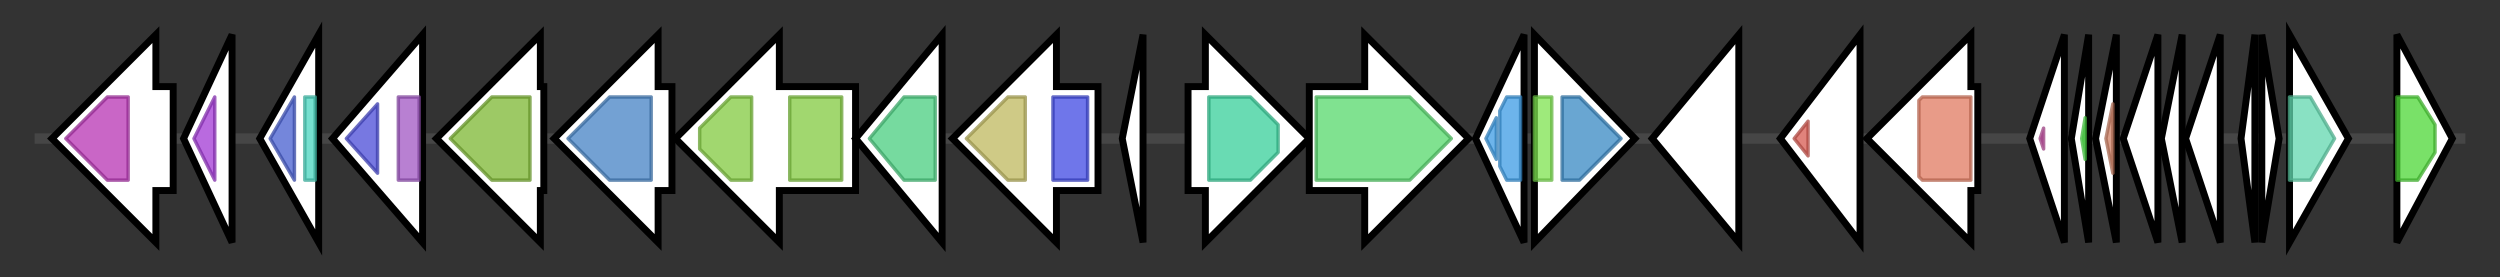 <svg version="1.1" baseProfile="full" xmlns="http://www.w3.org/2000/svg" width="721.767" height="80">
	<rect width="100%" height="100%" fill="#333333" stroke="none"/>
	<g>
		<line x1="10" y1="40.0" x2="711.767" y2="40.0" style="stroke:rgb(70,70,70); stroke-width:3 "/>
		<g>
			<title> (ctg3_346)</title>
			<polygon class=" (ctg3_346)" points="50,25 45,25 45,10 15,40 45,70 45,55 50,55" fill="rgb(255,255,255)" fill-opacity="1.0" stroke="rgb(0,0,0)" stroke-width="2"  />
			<g>
				<title>Abhydrolase_3 (PF07859)
"alpha/beta hydrolase fold"</title>
				<polygon class="PF07859" points="19,40 31,28 37,28 37,52 31,52" stroke-linejoin="round" width="20" height="24" fill="rgb(183,51,179)" stroke="rgb(146,40,143)" stroke-width="1" opacity="0.75" />
			</g>
		</g>
		<g>
			<title> (ctg3_347)</title>
			<polygon class=" (ctg3_347)" points="53,40 67,10 67,70" fill="rgb(255,255,255)" fill-opacity="1.0" stroke="rgb(0,0,0)" stroke-width="2"  />
			<g>
				<title>OsmC (PF02566)
"OsmC-like protein"</title>
				<polygon class="PF02566" points="56,40 62,28 62,28 62,52 62,52" stroke-linejoin="round" width="9" height="24" fill="rgb(161,56,212)" stroke="rgb(128,44,169)" stroke-width="1" opacity="0.75" />
			</g>
		</g>
		<g>
			<title> (ctg3_348)</title>
			<polygon class=" (ctg3_348)" points="75,40 92,10 92,70" fill="rgb(255,255,255)" fill-opacity="1.0" stroke="rgb(0,0,0)" stroke-width="2"  />
			<g>
				<title>TetR_C_13 (PF16925)
"Tetracyclin repressor-like, C-terminal domain"</title>
				<polygon class="PF16925" points="78,40 85,28 85,28 85,52 85,52" stroke-linejoin="round" width="10" height="24" fill="rgb(70,93,207)" stroke="rgb(56,74,165)" stroke-width="1" opacity="0.75" />
			</g>
			<g>
				<title>TetR_N (PF00440)
"Bacterial regulatory proteins, tetR family"</title>
				<rect class="PF00440" x="88" y="28" stroke-linejoin="round" width="3" height="24" fill="rgb(73,212,190)" stroke="rgb(58,169,152)" stroke-width="1" opacity="0.75" />
			</g>
		</g>
		<g>
			<title> (ctg3_349)</title>
			<polygon class=" (ctg3_349)" points="96,40 122,10 122,70" fill="rgb(255,255,255)" fill-opacity="1.0" stroke="rgb(0,0,0)" stroke-width="2"  />
			<g>
				<title>FCD (PF07729)
"FCD domain"</title>
				<polygon class="PF07729" points="100,40 109,30 109,50" stroke-linejoin="round" width="12" height="24" fill="rgb(74,75,215)" stroke="rgb(59,60,172)" stroke-width="1" opacity="0.75" />
			</g>
			<g>
				<title>GntR (PF00392)
"Bacterial regulatory proteins, gntR family"</title>
				<rect class="PF00392" x="115" y="28" stroke-linejoin="round" width="6" height="24" fill="rgb(160,85,194)" stroke="rgb(127,68,155)" stroke-width="1" opacity="0.75" />
			</g>
		</g>
		<g>
			<title> (ctg3_350)</title>
			<polygon class=" (ctg3_350)" points="157,25 156,25 156,10 126,40 156,70 156,55 157,55" fill="rgb(255,255,255)" fill-opacity="1.0" stroke="rgb(0,0,0)" stroke-width="2"  />
			<g>
				<title>Peripla_BP_4 (PF13407)
"Periplasmic binding protein domain"</title>
				<polygon class="PF13407" points="130,40 142,28 153,28 153,52 142,52" stroke-linejoin="round" width="25" height="24" fill="rgb(124,182,50)" stroke="rgb(99,145,39)" stroke-width="1" opacity="0.75" />
			</g>
		</g>
		<g>
			<title> (ctg3_351)</title>
			<polygon class=" (ctg3_351)" points="194,25 190,25 190,10 160,40 190,70 190,55 194,55" fill="rgb(255,255,255)" fill-opacity="1.0" stroke="rgb(0,0,0)" stroke-width="2"  />
			<g>
				<title>BPD_transp_2 (PF02653)
"Branched-chain amino acid transport system / permease component"</title>
				<polygon class="PF02653" points="164,40 176,28 188,28 188,52 176,52" stroke-linejoin="round" width="27" height="24" fill="rgb(69,130,196)" stroke="rgb(55,104,156)" stroke-width="1" opacity="0.75" />
			</g>
		</g>
		<g>
			<title> (ctg3_352)</title>
			<polygon class=" (ctg3_352)" points="247,25 225,25 225,10 195,40 225,70 225,55 247,55" fill="rgb(255,255,255)" fill-opacity="1.0" stroke="rgb(0,0,0)" stroke-width="2"  />
			<g>
				<title>ABC_tran (PF00005)
"ABC transporter"</title>
				<polygon class="PF00005" points="202,37 211,28 217,28 217,52 211,52 202,43" stroke-linejoin="round" width="15" height="24" fill="rgb(129,201,63)" stroke="rgb(103,160,50)" stroke-width="1" opacity="0.75" />
			</g>
			<g>
				<title>ABC_tran (PF00005)
"ABC transporter"</title>
				<rect class="PF00005" x="228" y="28" stroke-linejoin="round" width="15" height="24" fill="rgb(129,201,63)" stroke="rgb(103,160,50)" stroke-width="1" opacity="0.75" />
			</g>
		</g>
		<g>
			<title> (ctg3_353)</title>
			<polygon class=" (ctg3_353)" points="247,40 272,10 272,70" fill="rgb(255,255,255)" fill-opacity="1.0" stroke="rgb(0,0,0)" stroke-width="2"  />
			<g>
				<title>adh_short_C2 (PF13561)
"Enoyl-(Acyl carrier protein) reductase"</title>
				<polygon class="PF13561" points="251,40 261,28 270,28 270,52 261,52" stroke-linejoin="round" width="23" height="24" fill="rgb(73,205,127)" stroke="rgb(58,164,101)" stroke-width="1" opacity="0.75" />
			</g>
		</g>
		<g>
			<title> (ctg3_354)</title>
			<polygon class=" (ctg3_354)" points="317,25 305,25 305,10 275,40 305,70 305,55 317,55" fill="rgb(255,255,255)" fill-opacity="1.0" stroke="rgb(0,0,0)" stroke-width="2"  />
			<g>
				<title>MR_MLE_C (PF13378)
"Enolase C-terminal domain-like"</title>
				<polygon class="PF13378" points="279,40 291,28 296,28 296,52 291,52" stroke-linejoin="round" width="21" height="24" fill="rgb(191,184,94)" stroke="rgb(152,147,75)" stroke-width="1" opacity="0.75" />
			</g>
			<g>
				<title>MR_MLE_N (PF02746)
"Mandelate racemase / muconate lactonizing enzyme, N-terminal domain"</title>
				<rect class="PF02746" x="304" y="28" stroke-linejoin="round" width="10" height="24" fill="rgb(63,73,226)" stroke="rgb(50,58,180)" stroke-width="1" opacity="0.75" />
			</g>
		</g>
		<g>
			<title> (ctg3_355)</title>
			<polygon class=" (ctg3_355)" points="324,40 330,10 330,70" fill="rgb(255,255,255)" fill-opacity="1.0" stroke="rgb(0,0,0)" stroke-width="2"  />
		</g>
		<g>
			<title> (ctg3_356)</title>
			<polygon class=" (ctg3_356)" points="343,25 348,25 348,10 378,40 348,70 348,55 343,55" fill="rgb(255,255,255)" fill-opacity="1.0" stroke="rgb(0,0,0)" stroke-width="2"  />
			<g>
				<title>Terpene_syn_C_2 (PF19086)
"Terpene synthase family 2, C-terminal metal binding"</title>
				<polygon class="PF19086" points="349,28 361,28 369,36 369,44 361,52 349,52" stroke-linejoin="round" width="20" height="24" fill="rgb(55,207,154)" stroke="rgb(43,165,123)" stroke-width="1" opacity="0.75" />
			</g>
		</g>
		<g>
			<title> (ctg3_357)</title>
			<polygon class=" (ctg3_357)" points="378,25 394,25 394,10 424,40 394,70 394,55 378,55" fill="rgb(255,255,255)" fill-opacity="1.0" stroke="rgb(0,0,0)" stroke-width="2"  />
			<g>
				<title>p450 (PF00067)
"Cytochrome P450"</title>
				<polygon class="PF00067" points="380,28 407,28 419,40 407,52 380,52" stroke-linejoin="round" width="43" height="24" fill="rgb(85,216,107)" stroke="rgb(68,172,85)" stroke-width="1" opacity="0.75" />
			</g>
		</g>
		<g>
			<title> (ctg3_358)</title>
			<polygon class=" (ctg3_358)" points="426,40 440,10 440,70" fill="rgb(255,255,255)" fill-opacity="1.0" stroke="rgb(0,0,0)" stroke-width="2"  />
			<g>
				<title>BTP (PF05232)
"Chlorhexidine efflux transporter"</title>
				<polygon class="PF05232" points="429,40 432,34 432,46" stroke-linejoin="round" width="6" height="24" fill="rgb(60,155,228)" stroke="rgb(47,124,182)" stroke-width="1" opacity="0.75" />
			</g>
			<g>
				<title>BTP (PF05232)
"Chlorhexidine efflux transporter"</title>
				<polygon class="PF05232" points="433,32 435,28 439,28 439,52 435,52 433,48" stroke-linejoin="round" width="6" height="24" fill="rgb(60,155,228)" stroke="rgb(47,124,182)" stroke-width="1" opacity="0.75" />
			</g>
		</g>
		<g>
			<title> (ctg3_359)</title>
			<polygon class=" (ctg3_359)" points="443,10 472,40 443,70" fill="rgb(255,255,255)" fill-opacity="1.0" stroke="rgb(0,0,0)" stroke-width="2"  />
			<g>
				<title>HTH_1 (PF00126)
"Bacterial regulatory helix-turn-helix protein, lysR family"</title>
				<rect class="PF00126" x="443" y="28" stroke-linejoin="round" width="5" height="24" fill="rgb(125,227,79)" stroke="rgb(99,181,63)" stroke-width="1" opacity="0.75" />
			</g>
			<g>
				<title>LysR_substrate (PF03466)
"LysR substrate binding domain"</title>
				<polygon class="PF03466" points="451,28 456,28 468,40 456,52 451,52" stroke-linejoin="round" width="20" height="24" fill="rgb(55,136,195)" stroke="rgb(44,108,156)" stroke-width="1" opacity="0.75" />
			</g>
		</g>
		<g>
			<title> (ctg3_360)</title>
			<polygon class=" (ctg3_360)" points="477,40 502,10 502,70" fill="rgb(255,255,255)" fill-opacity="1.0" stroke="rgb(0,0,0)" stroke-width="2"  />
		</g>
		<g>
			<title> (ctg3_361)</title>
			<polygon class=" (ctg3_361)" points="514,40 537,10 537,70" fill="rgb(255,255,255)" fill-opacity="1.0" stroke="rgb(0,0,0)" stroke-width="2"  />
			<g>
				<title>FR47 (PF08445)
"FR47-like protein"</title>
				<polygon class="PF08445" points="518,40 522,35 522,45" stroke-linejoin="round" width="8" height="24" fill="rgb(215,89,80)" stroke="rgb(172,71,64)" stroke-width="1" opacity="0.75" />
			</g>
		</g>
		<g>
			<title> (ctg3_362)</title>
			<polygon class=" (ctg3_362)" points="571,25 569,25 569,10 539,40 569,70 569,55 571,55" fill="rgb(255,255,255)" fill-opacity="1.0" stroke="rgb(0,0,0)" stroke-width="2"  />
			<g>
				<title>Glycos_transf_2 (PF00535)
"Glycosyl transferase family 2"</title>
				<polygon class="PF00535" points="554,29 555,28 569,28 569,52 555,52 554,51" stroke-linejoin="round" width="15" height="24" fill="rgb(224,122,96)" stroke="rgb(179,97,76)" stroke-width="1" opacity="0.75" />
			</g>
		</g>
		<g>
			<title> (ctg3_363)</title>
			<polygon class=" (ctg3_363)" points="586,40 596,10 596,70" fill="rgb(255,255,255)" fill-opacity="1.0" stroke="rgb(0,0,0)" stroke-width="2"  />
			<g>
				<title>DUF2795 (PF11387)
"Protein of unknown function (DUF2795)"</title>
				<polygon class="PF11387" points="589,40 590,37 590,43" stroke-linejoin="round" width="4" height="24" fill="rgb(193,75,159)" stroke="rgb(154,60,127)" stroke-width="1" opacity="0.75" />
			</g>
		</g>
		<g>
			<title> (ctg3_364)</title>
			<polygon class=" (ctg3_364)" points="598,40 603,10 603,70" fill="rgb(255,255,255)" fill-opacity="1.0" stroke="rgb(0,0,0)" stroke-width="2"  />
			<g>
				<title>DUF1328 (PF07043)
"Protein of unknown function (DUF1328)"</title>
				<polygon class="PF07043" points="601,40 602,34 602,46" stroke-linejoin="round" width="3" height="24" fill="rgb(81,228,74)" stroke="rgb(64,182,59)" stroke-width="1" opacity="0.75" />
			</g>
		</g>
		<g>
			<title> (ctg3_365)</title>
			<polygon class=" (ctg3_365)" points="605,40 611,10 611,70" fill="rgb(255,255,255)" fill-opacity="1.0" stroke="rgb(0,0,0)" stroke-width="2"  />
			<g>
				<title>DUF3008 (PF11450)
"Protein of unknwon function (DUF3008)"</title>
				<polygon class="PF11450" points="608,40 610,30 610,50" stroke-linejoin="round" width="5" height="24" fill="rgb(205,127,99)" stroke="rgb(164,101,79)" stroke-width="1" opacity="0.75" />
			</g>
		</g>
		<g>
			<title> (ctg3_366)</title>
			<polygon class=" (ctg3_366)" points="613,40 623,10 623,70" fill="rgb(255,255,255)" fill-opacity="1.0" stroke="rgb(0,0,0)" stroke-width="2"  />
		</g>
		<g>
			<title> (ctg3_367)</title>
			<polygon class=" (ctg3_367)" points="624,40 630,10 630,70" fill="rgb(255,255,255)" fill-opacity="1.0" stroke="rgb(0,0,0)" stroke-width="2"  />
		</g>
		<g>
			<title> (ctg3_368)</title>
			<polygon class=" (ctg3_368)" points="631,40 641,10 641,70" fill="rgb(255,255,255)" fill-opacity="1.0" stroke="rgb(0,0,0)" stroke-width="2"  />
		</g>
		<g>
			<title> (ctg3_369)</title>
			<polygon class=" (ctg3_369)" points="647,40 651,10 651,70" fill="rgb(255,255,255)" fill-opacity="1.0" stroke="rgb(0,0,0)" stroke-width="2"  />
		</g>
		<g>
			<title> (ctg3_370)</title>
			<polygon class=" (ctg3_370)" points="653,10 658,40 653,70" fill="rgb(255,255,255)" fill-opacity="1.0" stroke="rgb(0,0,0)" stroke-width="2"  />
		</g>
		<g>
			<title> (ctg3_371)</title>
			<polygon class=" (ctg3_371)" points="661,10 678,40 661,70" fill="rgb(255,255,255)" fill-opacity="1.0" stroke="rgb(0,0,0)" stroke-width="2"  />
			<g>
				<title>DUF892 (PF05974)
"Domain of unknown function (DUF892)"</title>
				<polygon class="PF05974" points="661,28 667,28 674,40 667,52 661,52" stroke-linejoin="round" width="15" height="24" fill="rgb(98,215,174)" stroke="rgb(78,172,139)" stroke-width="1" opacity="0.75" />
			</g>
		</g>
		<g>
			<title> (ctg3_372)</title>
			<polygon class=" (ctg3_372)" points="692,10 708,40 692,70" fill="rgb(255,255,255)" fill-opacity="1.0" stroke="rgb(0,0,0)" stroke-width="2"  />
			<g>
				<title>Phage_P22_NinX (PF10765)
"Bacteriophage P22, NinX"</title>
				<polygon class="PF10765" points="692,28 698,28 703,36 703,44 698,52 692,52" stroke-linejoin="round" width="11" height="24" fill="rgb(76,214,54)" stroke="rgb(60,171,43)" stroke-width="1" opacity="0.75" />
			</g>
		</g>
	</g>
</svg>
